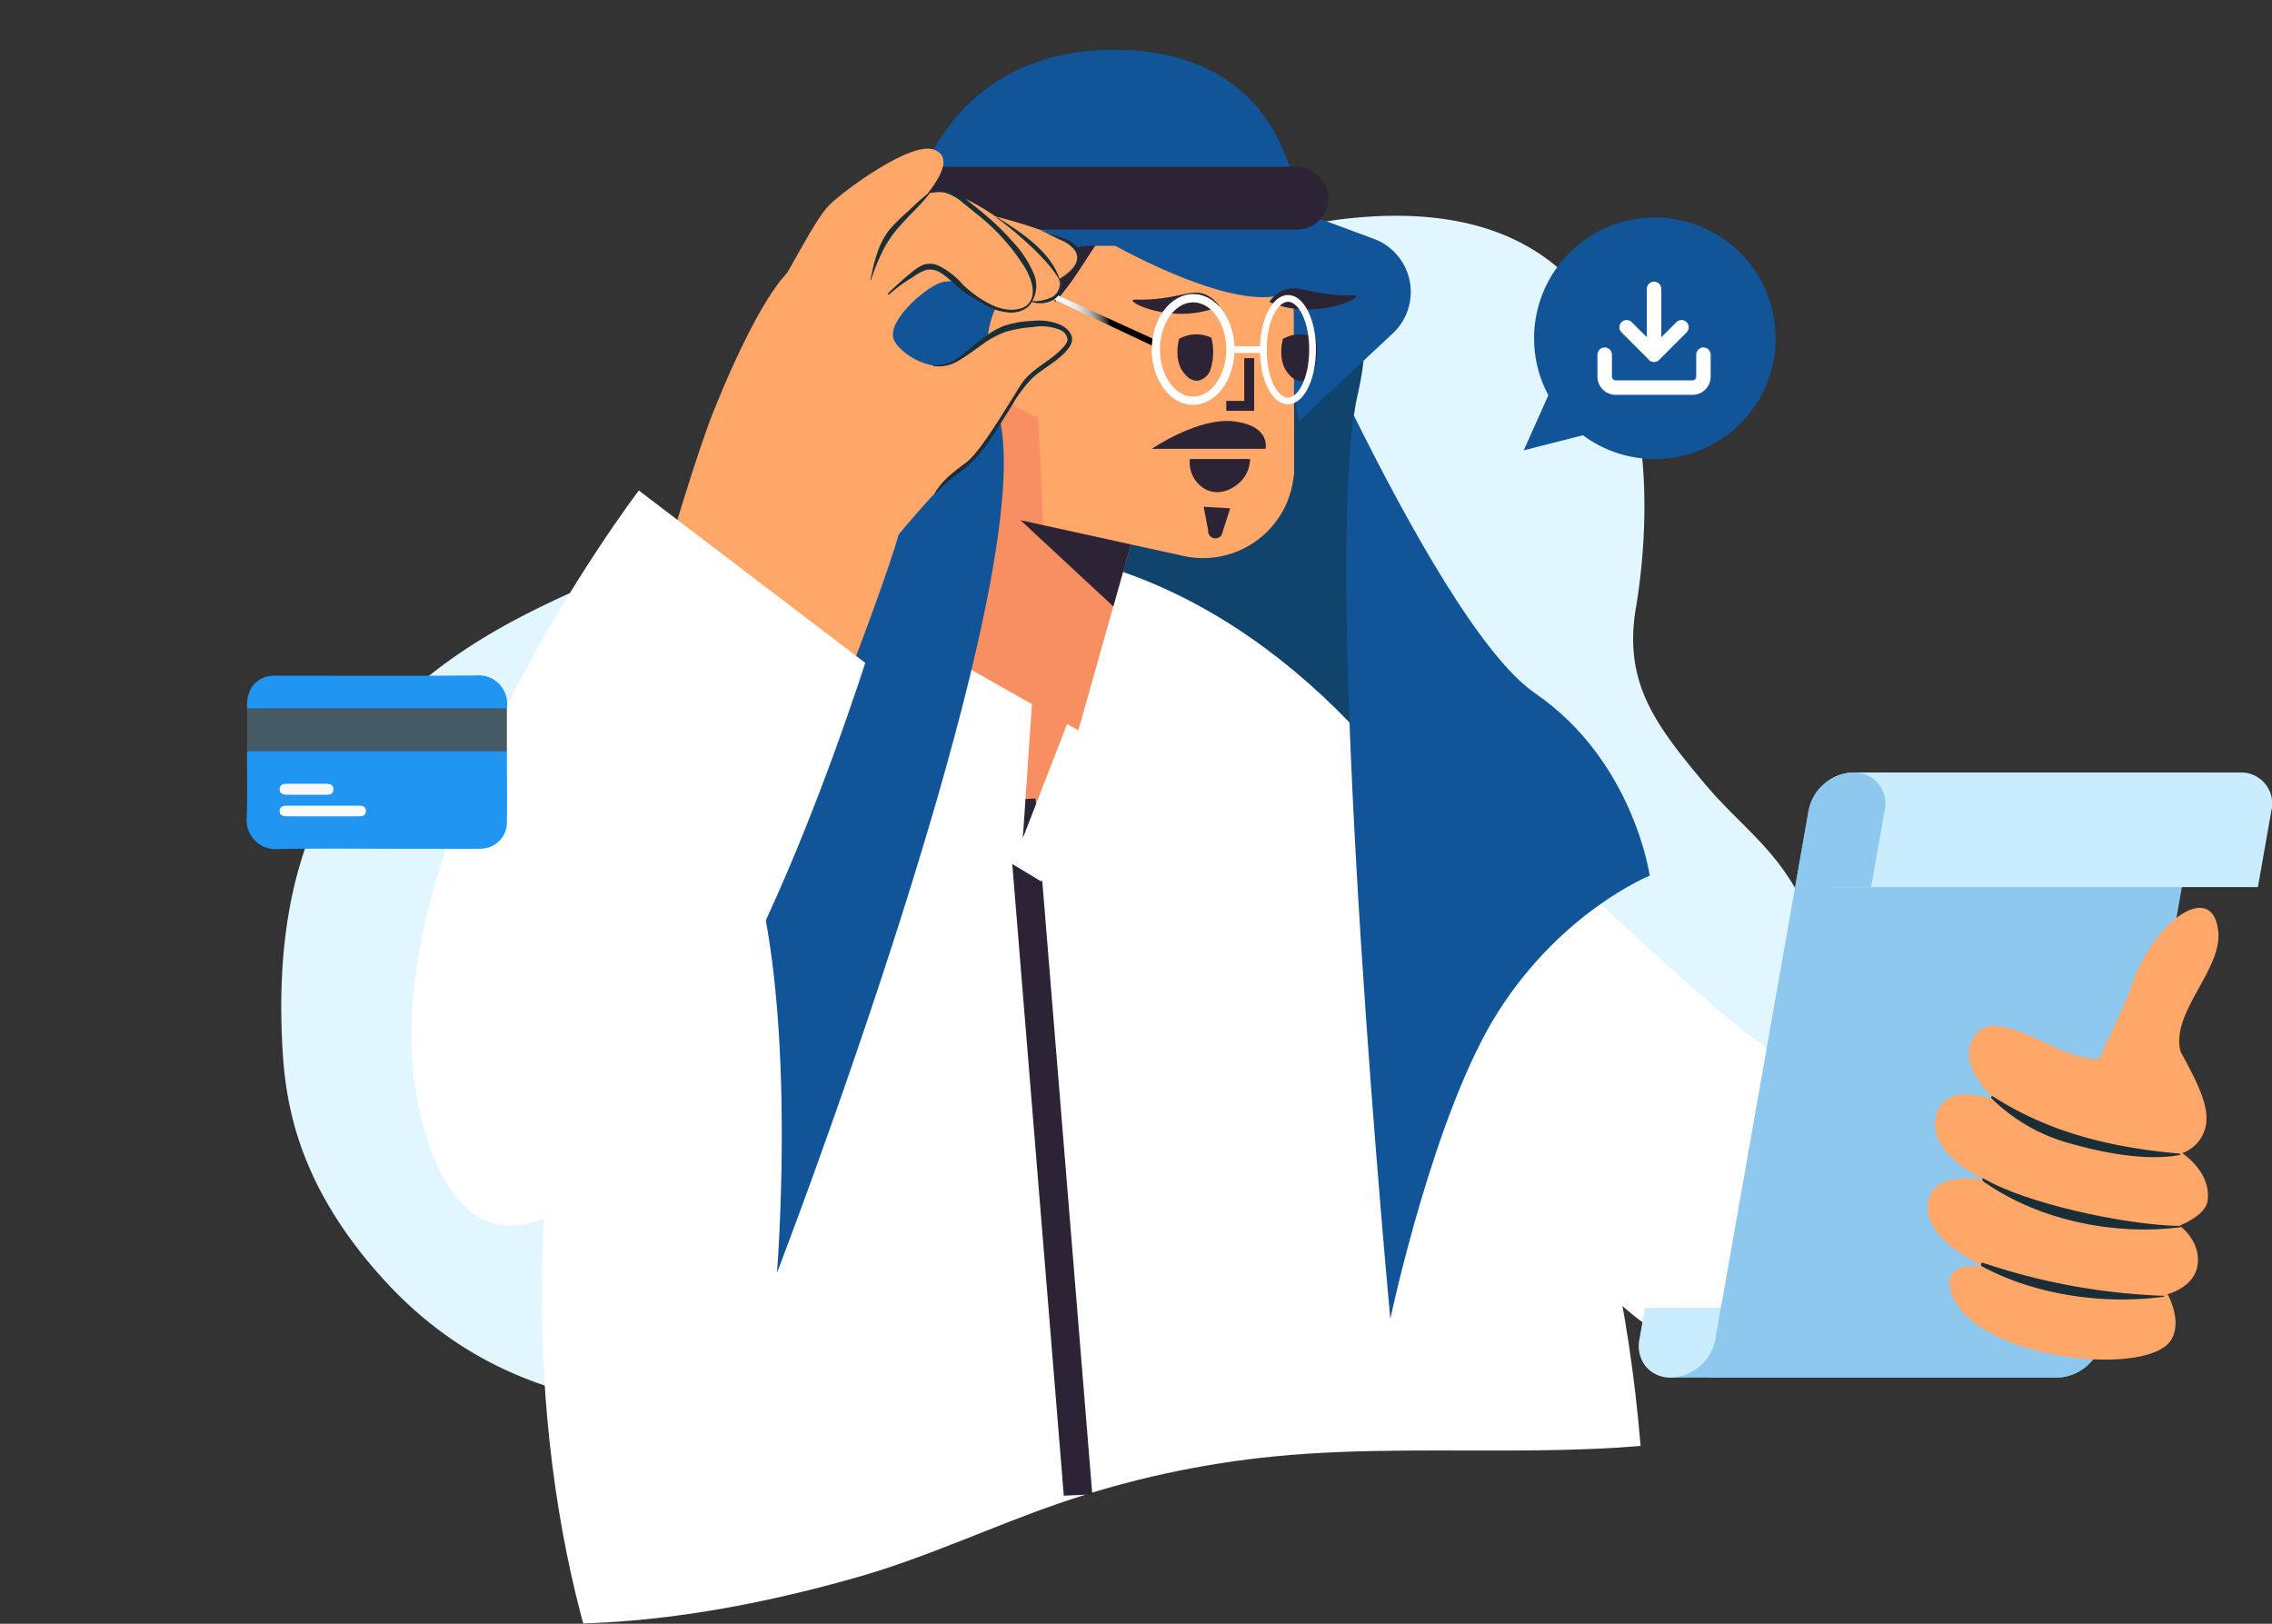 <svg xmlns="http://www.w3.org/2000/svg" xmlns:xlink="http://www.w3.org/1999/xlink" width="313.863" height="224.316" viewBox="0 0 313.863 224.316">
  <rect x="0" y="0" width="313.863" height="224.316" fill="#333333" stroke="none"/>
  <defs>
    <clipPath id="clip-path">
      <path id="Path_386" data-name="Path 386" d="M391.331,283.525c-5.031-14.025-12.953-18.293-20.487-27.289-9.2-10.987-15.409-18.974-13.02-33.106,3.9-23.092,5.576-80.685-55.559-73.156-21.913,2.7-39.228,19.49-51.825,36.251-10.719,14.263-30,15.521-45.52,18.846-19.068,4.086-38.493,10.257-56.135,19.3-36.335,18.623-47.187,45.4-45.705,79.649.448,10.349,1.912,26.65,19.394,45.724,23.6,25.745,57.882,29.193,99.15,17.369,9.446-2.706,18.375-6.951,27.667-10.146a130.592,130.592,0,0,1,29.86-6.484c23.7-2.292,48.271,1.853,71.008-5.223a74.924,74.924,0,0,0,31.758-19.7C392.777,314.188,396.64,298.328,391.331,283.525Z" fill="none"/>
    </clipPath>
    <linearGradient id="linear-gradient" x1="-0.725" y1="0.562" x2="0.626" y2="0.386" gradientUnits="objectBoundingBox">
      <stop offset="0.473" stop-color="#fff"/>
      <stop offset="0.605" stop-color="#fcfcfc"/>
      <stop offset="0.667" stop-color="#f5f5f5"/>
      <stop offset="0.716" stop-color="#e8e8e8"/>
      <stop offset="0.756" stop-color="#d5d5d5"/>
      <stop offset="0.793" stop-color="#bdbdbd"/>
      <stop offset="0.825" stop-color="#a0a0a0"/>
      <stop offset="0.856" stop-color="#7d7d7d"/>
      <stop offset="0.884" stop-color="#545454"/>
      <stop offset="0.91" stop-color="#272727"/>
      <stop offset="0.929"/>
    </linearGradient>
  </defs>
  <g id="Group_246" data-name="Group 246" transform="translate(-102.949 -149.301)">
    <path id="Path_383" data-name="Path 383" d="M353.534,277.655c-3.693-10.3-9.509-13.431-15.041-20.035-6.756-8.067-11.313-13.931-9.559-24.306,2.866-16.955,4.094-59.238-40.791-53.711-16.087,1.981-28.8,14.31-38.049,26.616-7.869,10.471-22.025,11.394-33.42,13.836-14,3-28.261,7.53-41.213,14.169C148.784,247.9,140.817,267.552,141.9,292.7c.329,7.6,1.4,19.566,14.239,33.57,17.323,18.9,42.5,21.432,72.794,12.752,6.935-1.987,13.491-5.1,20.313-7.45a95.9,95.9,0,0,1,21.922-4.76c17.4-1.682,35.44,1.361,52.133-3.835a55,55,0,0,0,23.317-14.46C354.6,300.166,357.432,288.523,353.534,277.655Z" fill="#e2f6ff"/>
    <path id="Path_384" data-name="Path 384" d="M290.521,203.733c-.2.854-.381,1.84-.539,2.97l3,52.334L247.8,257.394l1.356-63.722,29.7-10.957S295.608,181.611,290.521,203.733Z" fill="#11446d"/>
    <g id="Group_217" data-name="Group 217">
      <g id="Group_216" data-name="Group 216" clip-path="url(#clip-path)">
        <path id="Path_385" data-name="Path 385" d="M144.4,455.142H330.32V368.05c0-.323.008-.645.008-.969,0-78.6-41.62-142.311-92.961-142.311s-70.773,89.807-53.308,150.757Z" fill="#fff"/>
      </g>
    </g>
    <path id="Path_387" data-name="Path 387" d="M277.555,176.678l15.176,5.615a7.826,7.826,0,0,1,2.631,13.052L282.375,207.5Z" fill="#115598"/>
    <path id="Path_388" data-name="Path 388" d="M246.526,269.279,211.532,242.74l19.431-64.983,38.982,8.56Z" fill="#f88f62"/>
    <path id="Path_389" data-name="Path 389" d="M281.614,182.85v.988a24.413,24.413,0,0,1-.585,4.919,25.693,25.693,0,0,1-27.922,19.979c-.867-.1-1.734-.262-2.6-.443a25.682,25.682,0,0,1-19.535-30.543,25.623,25.623,0,0,1,38.97-16.007l1.331.927.2.141a25.671,25.671,0,0,1,10.105,20.037Z" fill="#ffa669"/>
    <path id="Path_390" data-name="Path 390" d="M281.715,214.059a6.291,6.291,0,0,1-.041.887,12.594,12.594,0,0,1-14.9,11.229l-19.717-4.314L246.373,207l-1.189-25.987,3.669.181,32.761,1.653v.988Z" fill="#ffa669"/>
    <path id="Path_391" data-name="Path 391" d="M281.715,214.059a6.291,6.291,0,0,1-.041.887c-3.911,5.443-9.011,8.548-15.584,6.209-6.31-2.238-10.382-6.935-12.983-12.419-4.536-9.576-4.6-21.612-4.254-27.539.1-2.278.282-3.649.282-3.649l20.806-15.805,1.331.927.2.141a25.671,25.671,0,0,1,10.105,20.037l.036,0v.988Z" fill="#ffa669"/>
    <path id="Path_392" data-name="Path 392" d="M270.758,223.665a1.006,1.006,0,0,1-.909-1.094q-.311-1.631-.622-3.26l3.659.213-1.033,3.232A1.006,1.006,0,0,1,270.758,223.665Z" fill="#2c2334"/>
    <path id="Path_393" data-name="Path 393" d="M262.075,211.3h15.694s.795-3.074-4.19-3.772S262.075,211.3,262.075,211.3Z" fill="#2c2334"/>
    <path id="Path_394" data-name="Path 394" d="M269.693,217c2.015.876,4.172-.388,5.153-1.8a4.653,4.653,0,0,0,.795-2.489H267.32A4.237,4.237,0,0,0,269.693,217Z" fill="#2c2334"/>
    <path id="Path_395" data-name="Path 395" d="M281.324,178.232H261.663c-8.041-.113-8.57,12.478-18.59,16.851a37.584,37.584,0,0,1-18.237,3.151l6.125-20.468a25.632,25.632,0,0,1,30.525-19.548A26,26,0,0,1,281.324,178.232Z" fill="#2c2334"/>
    <path id="Path_396" data-name="Path 396" d="M259.164,224.511l-15.238-3.346,12.82,11.912Z" fill="#2c2334"/>
    <circle id="Ellipse_20" data-name="Ellipse 20" cx="8.402" cy="8.402" r="8.402" transform="matrix(0.813, -0.582, 0.582, 0.813, 229.016, 191.732)" fill="#ffa669"/>
    <g id="Group_218" data-name="Group 218">
      <path id="Path_397" data-name="Path 397" d="M276.2,206.051h-3.846v-1.368h2.479v-5.9H276.2Z" fill="#2c2334"/>
    </g>
    <path id="Path_398" data-name="Path 398" d="M227.429,183.257h55.206s1.825-27.073-25.8-27.073C229.894,156.184,227.429,183.257,227.429,183.257Z" fill="#115598"/>
    <path id="Path_399" data-name="Path 399" d="M255.045,182.159s13.871,8.205,22.414,8.2,5.194-8.627,5.194-8.627Z" fill="#115598"/>
    <path id="Path_400" data-name="Path 400" d="M235.973,176.678,220.8,182.293a7.825,7.825,0,0,0-2.632,13.052L231.154,207.5Z" fill="#115598"/>
    <rect id="Rectangle_83" data-name="Rectangle 83" width="60.463" height="8.676" rx="4.338" transform="translate(226.005 172.34)" fill="#2c2334"/>
    <path id="Path_401" data-name="Path 401" d="M271.408,191.608a4.536,4.536,0,0,0-1.925-1.615c-1.589-.663-2.824.079-5.959.5-2.9.388-4.055.047-4.1.31-.087.541,4.643,2.616,9.623,1.552A13.069,13.069,0,0,0,271.408,191.608Z" fill="#2c2334"/>
    <path id="Path_402" data-name="Path 402" d="M278.311,191.014a4.531,4.531,0,0,1,1.924-1.614c1.59-.664,2.824.078,5.96.5,2.9.388,4.055.047,4.1.311.088.54-4.643,2.616-9.622,1.552A13.09,13.09,0,0,1,278.311,191.014Z" fill="#2c2334"/>
    <path id="Path_403" data-name="Path 403" d="M270.293,195.958a7.967,7.967,0,0,1-.09,4.264,2.263,2.263,0,0,1-1.921,1.69,2.181,2.181,0,0,1-1.477-.742c-1.664-1.614-1.173-4.224-.983-5.045a4.831,4.831,0,0,1,4.471-.167Z" fill="#2c2334"/>
    <path id="Path_404" data-name="Path 404" d="M284.639,195.958a7.962,7.962,0,0,1-.089,4.264,2.262,2.262,0,0,1-1.922,1.69,2.178,2.178,0,0,1-1.476-.742c-1.665-1.614-1.174-4.224-.984-5.045a4.831,4.831,0,0,1,4.471-.167Z" fill="#2c2334"/>
    <g id="Group_224" data-name="Group 224">
      <g id="Group_219" data-name="Group 219">
        <path id="Path_405" data-name="Path 405" d="M262.806,197.375,248.613,190.7l-.408-1,14.877,6.788Z" fill="url(#linear-gradient)"/>
      </g>
      <g id="Group_222" data-name="Group 222">
        <g id="Group_220" data-name="Group 220">
          <path id="Path_406" data-name="Path 406" d="M267.754,205.235c-3.154-.007-5.713-3.447-5.7-7.668s2.585-7.649,5.739-7.642,5.713,3.447,5.7,7.668S270.909,205.242,267.754,205.235Zm.032-14.166c-2.524-.006-4.583,2.91-4.592,6.5s2.039,6.515,4.563,6.521,4.584-2.91,4.592-6.5S270.311,191.075,267.786,191.069Z" fill="#fff"/>
        </g>
        <g id="Group_221" data-name="Group 221">
          <path id="Path_407" data-name="Path 407" d="M280.854,205.155c-2.168-.005-3.858-3.324-3.849-7.557s1.715-7.544,3.883-7.539,3.859,3.324,3.85,7.557S283.022,205.16,280.854,205.155Zm.032-14.166c-1.418,0-2.942,2.653-2.95,6.611s1.5,6.622,2.92,6.625,2.942-2.652,2.951-6.611S282.3,190.992,280.886,190.989Z" fill="#fff"/>
        </g>
      </g>
      <g id="Group_223" data-name="Group 223">
        <rect id="Rectangle_84" data-name="Rectangle 84" width="0.93" height="4.146" transform="matrix(0.002, -1, 1, 0.002, 273.324, 198.057)" fill="#fff"/>
      </g>
    </g>
    <g id="Group_226" data-name="Group 226">
      <g id="Group_225" data-name="Group 225">
        <path id="Path_408" data-name="Path 408" d="M249.906,355.923l-7.84-96.134,3.936-.177,7.84,96.134Z" fill="#2c2334"/>
      </g>
      <path id="Path_409" data-name="Path 409" d="M252.635,250.609l-2.275-1.288-6.113,15.765,1.257-18.513-27.283-15.444-7.394,18.237,36.02,21.743Z" fill="#fff"/>
    </g>
    <path id="Path_410" data-name="Path 410" d="M253.079,183.256a18.631,18.631,0,0,0-4.341,1.147,17.787,17.787,0,0,0-3.321,1.711c-.147.1-.294.2-.439.3a13.116,13.116,0,0,0-5.623,10.071,21.051,21.051,0,0,0,.345,5.525c.074.4.159.809.258,1.229.206.894.464,1.832.781,2.808,2.067,6.38.295,19.289-3.245,34.338-.187.8-.379,1.612-.58,2.424-1.255,5.157-2.7,10.528-4.253,15.95q-.259.909-.527,1.827c-9.225,31.772-21.854,64.567-21.854,64.567s4.5-55.846-9.877-67.891c-4.8-4.024-11.153-6.618-19.552-6.371-8.794.257.6,50.655-4.33,48.052V262.122c17.315-8.35,25.4-45.416,42.4-66.07a69.878,69.878,0,0,0,8.5-12.8Z" fill="#115598"/>
    <g id="Group_234" data-name="Group 234">
      <g id="Group_233" data-name="Group 233">
        <g id="Group_232" data-name="Group 232">
          <g id="Group_231" data-name="Group 231">
            <g id="Group_230" data-name="Group 230">
              <path id="Path_411" data-name="Path 411" d="M201.561,206.027c3.125-7.835,8.212-18.586,11.7-20.24,3.658-1.736,16.762-7.323,20.226-7.64s15.8,3.155,18.041,5.313c1.794,1.727-1.237,5.918-8.254,5.394-6.56-.49-8.1-.931-9.988-.615-1.921.322-7.482,4.908-6.957,7.677.309,1.631,4.148,4.4,7.1,3.86s4.707-3.455,8.348-5.183,8.91-.106,8.862,1.413-1.979,1.758-5.924,5.987c-2.537,2.719-4.332,8.082-9.66,12.523-2.678,2.232-7.962,8.626-7.962,8.626Z" fill="#ffa669"/>
              <g id="Group_227" data-name="Group 227">
                <path id="Path_412" data-name="Path 412" d="M213.259,185.787c3.575-3.413,11.975-9.086,19.13-9.983,4.835-.606,18.214,10.545,17.055,13.342s-3.758,2.167-7.491.762c-1.36-.512-8.114-5-9.76-3.756-2.365,1.787-6.553,8.854-6.553,8.854Z" fill="#ffa669"/>
                <path id="Path_413" data-name="Path 413" d="M249.347,187.919c-1.112-3.575-4.832-6.252-8.617-8.575-.059-.036-.119.052-.06.088.964.593,6.9,5.323,8.619,8.525C249.309,187.993,249.358,187.954,249.347,187.919Z" fill="#1a2e35"/>
              </g>
              <g id="Group_228" data-name="Group 228">
                <path id="Path_414" data-name="Path 414" d="M213.259,185.787c3.575-3.413,11.975-9.086,19.13-9.983,4.835-.606,14.529,11.833,13.369,14.63s-4.948,2.109-8.718-.343c-1.219-.792-4.912-5.039-6.558-3.8-2.365,1.787-8.157,6.243-8.157,6.243Z" fill="#ffa669"/>
                <path id="Path_415" data-name="Path 415" d="M225.722,189.73c.572-.536.769-.725,1.351-1.252s1.167-1.041,1.782-1.522a5.963,5.963,0,0,1,1.717-1.1,3.016,3.016,0,0,1,1.913.09,10.643,10.643,0,0,1,3.506,2.707c1.163,1.111,3.662,3.064,5.869,3.366a4.338,4.338,0,0,0,1.812-.042,2.729,2.729,0,0,0,1.217-.56c1.323-1.354.6-3.448-.274-5.021a28.337,28.337,0,0,0-6.743-7.532c-.625-.524-1.264-1.033-1.9-1.541a6.613,6.613,0,0,0-2.425-1.389c-1.493-.379-4.316.536-5.19.808-.066.02-.086-.084-.021-.1,1.06-.347,3.8-1.65,6.178-.933a7.762,7.762,0,0,1,2.3,1.463c.751.57,1.485,1.165,2.2,1.776a34.928,34.928,0,0,1,3.927,3.852,14.684,14.684,0,0,1,2.885,4.481,4.324,4.324,0,0,1-.8,4.367,3.771,3.771,0,0,1-3.067.775,7.29,7.29,0,0,1-1.9-.487,31.05,31.05,0,0,1-3.836-2.227c-1.179-.843-2.14-2.015-3.387-2.754a2.6,2.6,0,0,0-1.982-.353,6.9,6.9,0,0,0-1.786.971,21.157,21.157,0,0,0-3.147,2.288C225.66,190.094,225.483,189.955,225.722,189.73Z" fill="#1a2e35"/>
              </g>
              <g id="Group_229" data-name="Group 229">
                <path id="Path_416" data-name="Path 416" d="M210.474,188.847c1.422-1.692,4.976-9.238,7.108-11.294s11.205-8.753,14.382-7.583c3.994,1.47-2.108,7.815-5.01,10.333s-3.814,7.786-3.814,7.786Z" fill="#ffa669"/>
                <path id="Path_417" data-name="Path 417" d="M231.2,175.988c-1,.776-1.943,1.679-2.862,2.551a24.931,24.931,0,0,0-2.58,2.569,10.954,10.954,0,0,0-1.635,3.185c-.195.558-.353,1.123-.5,1.7-.158.625-.257,1.269-.426,1.89-.018.066.082.1.1.035a27.366,27.366,0,0,1,1.284-3.295,14.931,14.931,0,0,1,1.864-3.136c1.489-1.914,3.367-3.486,4.874-5.386C231.381,176.02,231.268,175.933,231.2,175.988Z" fill="#1a2e35"/>
              </g>
              <path id="Path_418" data-name="Path 418" d="M231.943,199.764a5.27,5.27,0,0,0,3.712-1.3c.961-.736,1.874-1.534,2.841-2.263a12.537,12.537,0,0,1,3.089-1.868,14.29,14.29,0,0,1,3.979-.7,7.8,7.8,0,0,1,3.843.519c.987.453,2.025,1.457,1.507,2.658a4.758,4.758,0,0,1-1.083,1.413,12.275,12.275,0,0,1-1.352,1.123c-.958.7-1.975,1.332-2.866,2.129a18.544,18.544,0,0,0-2.861,3.826c-.322.49-2.383,3.835-3.17,4.967a19.561,19.561,0,0,1-2.22,2.709,27.5,27.5,0,0,1-2.555,2.126,16.328,16.328,0,0,0-2.667,2.439c-.036.044-.1-.015-.073-.06,1.012-1.871,2.83-3.138,4.479-4.385,2.143-1.62,6.843-9.908,7.7-11.036,1.424-1.877,3.606-2.792,5.237-4.43.374-.376.947-.916.93-1.5a1.637,1.637,0,0,0-1-1.246,6.677,6.677,0,0,0-3.761-.4,17.12,17.12,0,0,0-3.822.673,12.574,12.574,0,0,0-3.041,1.629c-1.071.757-2.1,1.546-3.226,2.223a5.261,5.261,0,0,1-3.647.856C231.851,199.851,231.878,199.76,231.943,199.764Z" fill="#1a2e35"/>
              <path id="Path_419" data-name="Path 419" d="M249.464,182.459c-.871-.414-1.733-.862-2.612-1.256-.023-.01-.013-.047.011-.038,1.045.4,2.12.734,3.169,1.126a3.28,3.28,0,0,1,2.046,1.632,2.426,2.426,0,0,1-.462,2.386,6.518,6.518,0,0,1-2.261,1.57.039.039,0,0,1-.038-.069c1.247-.74,3.184-2.227,2.143-3.884A4.47,4.47,0,0,0,249.464,182.459Z" fill="#1a2e35"/>
              <path id="Path_420" data-name="Path 420" d="M245.343,190.88a5.412,5.412,0,0,0,2.945-.545,2.084,2.084,0,0,0,1.057-1.606,1.039,1.039,0,0,0-.1-.711c-.043-.052.053-.1.067-.036a3.3,3.3,0,0,0,.165.383,1.593,1.593,0,0,1,.077.343,1.774,1.774,0,0,1-.05.688,2.254,2.254,0,0,1-.861,1.219,3.746,3.746,0,0,1-3.313.346A.042.042,0,0,1,245.343,190.88Z" fill="#1a2e35"/>
            </g>
          </g>
          <path id="Path_421" data-name="Path 421" d="M227.087,223.142c-2.068,7.785-17.982,49.335-22.488,55.221s-15.5,7.261-18.691-3.263,12.342-61.145,15.653-69.073C203.4,201.613,227.834,220.326,227.087,223.142Z" fill="#ffa669"/>
        </g>
      </g>
      <path id="Path_422" data-name="Path 422" d="M222.485,240.879,191.2,217.06s-37.867,49.73-30.461,84.935S197.7,316.413,222.485,240.879Z" fill="#fff"/>
    </g>
    <g id="Group_243" data-name="Group 243">
      <g id="Group_235" data-name="Group 235">
        <path id="Path_423" data-name="Path 423" d="M375.966,289.716l2.356,42.326s-30.878,6.787-44.354,2.132c-16.364-5.653-40.306-56.327-43.585-64.657-5.381-13.674-3.89-21.954,3.737-19.929,2.963.762,6.861,3.1,11.637,7.3,5,4.382,33.7,32.825,42.763,38.2C353.586,298.1,375.966,289.716,375.966,289.716Z" fill="#fff"/>
        <path id="Path_424" data-name="Path 424" d="M359.414,324.829a9.366,9.366,0,0,0-2.33,1.227,9.311,9.311,0,0,0,2.565-.591,9.121,9.121,0,0,0,2.33-1.222A9.073,9.073,0,0,0,359.414,324.829Zm-23.262-33.247a9.121,9.121,0,0,0-2.324,1.223,10.085,10.085,0,0,0,4.889-1.814A9.161,9.161,0,0,0,336.152,291.582Zm-23.469-20.088a9.331,9.331,0,0,0-2.329,1.228,10.138,10.138,0,0,0,4.894-1.814A9.3,9.3,0,0,0,312.683,271.494ZM329.742,317a9.289,9.289,0,0,0-2.329,1.222A10.07,10.07,0,0,0,332.3,316.4,9.087,9.087,0,0,0,329.742,317Zm27.3-16.313a9.265,9.265,0,0,0-2.33,1.228,9.3,9.3,0,0,0,2.565-.591,9.154,9.154,0,0,0,2.33-1.222A9.038,9.038,0,0,0,357.044,300.683Zm-41-7.4a9.334,9.334,0,0,0-2.324,1.228,9.392,9.392,0,0,0,2.565-.591,9.171,9.171,0,0,0,2.324-1.228A9.3,9.3,0,0,0,316.046,293.281Zm61.419,23.371c-.1-.39-.223-.775-.355-1.153a9.351,9.351,0,0,0-1.228-2.33,9.1,9.1,0,0,0,.591,2.565,9.594,9.594,0,0,0,1.056,2.1Zm-32.437,2.358a9.308,9.308,0,0,0-1.222-2.329,9.335,9.335,0,0,0,.586,2.564,9.156,9.156,0,0,0,1.227,2.33A9.059,9.059,0,0,0,345.028,319.01Zm-20.553-36.241a9.334,9.334,0,0,0-1.228-2.324,9.31,9.31,0,0,0,.591,2.565,9.119,9.119,0,0,0,1.222,2.324A9.154,9.154,0,0,0,324.475,282.769Zm-22.6-22.252a9.277,9.277,0,0,0-1.222-2.33,10.07,10.07,0,0,0,1.813,4.889A9.079,9.079,0,0,0,301.873,260.517Zm32.012,69.149a9.09,9.09,0,0,0-2.513-.781,9.147,9.147,0,0,0,2.226,1.395,9.277,9.277,0,0,0,2.514.78A9.3,9.3,0,0,0,333.885,329.666Zm28.157-17.415a9.173,9.173,0,0,0-2.514-.775,10.252,10.252,0,0,0,4.746,2.175A9.509,9.509,0,0,0,362.042,312.251ZM352.769,335.5a9.1,9.1,0,0,0-2.513-.781,7.519,7.519,0,0,0,1.388.964c.454-.023.9-.046,1.355-.074C352.924,335.57,352.844,335.53,352.769,335.5ZM330,302.473a9.072,9.072,0,0,0-2.514-.78,10.221,10.221,0,0,0,4.74,2.175A9.148,9.148,0,0,0,330,302.473ZM295.584,272.6a9.1,9.1,0,0,0-2.513-.78,9.174,9.174,0,0,0,2.226,1.394,9.308,9.308,0,0,0,2.513.781A9.262,9.262,0,0,0,295.584,272.6Zm21.345,36.861a8.94,8.94,0,0,0-.774,2.514,9.326,9.326,0,0,0,1.394-2.232,9.494,9.494,0,0,0,.78-2.514A9.35,9.35,0,0,0,316.929,309.456Zm-11.47-23.663a8.967,8.967,0,0,0-.775,2.513,9.3,9.3,0,0,0,1.4-2.232,9.487,9.487,0,0,0,.78-2.513A9.541,9.541,0,0,0,305.459,285.793Zm36.523,19a9.318,9.318,0,0,0-.781,2.513,9.019,9.019,0,0,0,1.4-2.226,9.525,9.525,0,0,0,.781-2.513A9.1,9.1,0,0,0,341.982,304.8Zm-54.345-44.4c.057.316.12.632.2.959a8.364,8.364,0,0,0,.568-2.009A6.976,6.976,0,0,0,287.637,260.4Z" fill="#fff"/>
        <path id="Path_425" data-name="Path 425" d="M370.594,331.395c-.535-6.244-1.794-31.877-1.691-37.434.007-.385.253-.474.3-.073,2.056,18.674,1.428,31.326,1.64,37.477C370.846,331.519,370.608,331.554,370.594,331.395Z" fill="#fff"/>
        <path id="Path_426" data-name="Path 426" d="M290.379,269.511c3.273,8.331,27.23,59.013,43.585,64.661,4.031,1.393,9.642,1.758,15.513,1.6l-56.374-86.4a4.811,4.811,0,0,0-3.872.786C286.192,252.546,286.485,259.628,290.379,269.511Z" fill="#fff" opacity="0.1"/>
      </g>
      <g id="Group_242" data-name="Group 242">
        <g id="Group_238" data-name="Group 238">
          <g id="Group_236" data-name="Group 236">
            <path id="Path_427" data-name="Path 427" d="M335.441,329.973l-1.7,9.636h53.43a6.535,6.535,0,0,0,6.173-5.248l.774-4.388Z" fill="#8ec8ef"/>
            <path id="Path_428" data-name="Path 428" d="M329.419,334.361l.774-4.388h10.5l-.773,4.388a6.537,6.537,0,0,1-6.174,5.248,4.363,4.363,0,0,1-3.443-1.535A4.533,4.533,0,0,1,329.419,334.361Z" fill="#caecff"/>
          </g>
          <path id="Path_429" data-name="Path 429" d="M352.8,261.269l-13.814,78.34h48.182a6.535,6.535,0,0,0,6.173-5.248l13.814-78.34H358.978a6.228,6.228,0,0,0-3.985,1.534A6.438,6.438,0,0,0,352.8,261.269Z" fill="#8ec8ef"/>
          <g id="Group_237" data-name="Group 237">
            <path id="Path_430" data-name="Path 430" d="M358.978,256.021l-2.791,15.825h58.678l1.865-10.577a4.284,4.284,0,0,0-4.323-5.248Z" fill="#caecff"/>
            <path id="Path_431" data-name="Path 431" d="M352.8,261.269l-1.865,10.577h10.5l1.865-10.577a4.284,4.284,0,0,0-4.322-5.248,6.228,6.228,0,0,0-3.985,1.534A6.438,6.438,0,0,0,352.8,261.269Z" fill="#8ec8ef"/>
          </g>
        </g>
        <g id="Group_241" data-name="Group 241">
          <g id="Group_240" data-name="Group 240">
            <path id="Path_432" data-name="Path 432" d="M400.075,286.316c1.961,5.591,7.62,12.876,7.679,17.28a5.052,5.052,0,0,1-3.352,5.009s4.107,2.624,3.5,6.629c-.311,2.06-3.876,3.374-3.876,3.374s3.2,2.246,2.443,5.774c-.6,2.811-4.086,3.707-4.086,3.707s2.065,3.586.533,6.252c-3.109,5.408-27.65,2.8-30.48-6.643-1.319-4.4,4.64-3.438,4.64-3.438s-8.235-3.454-7.827-8.527,8.076-3.355,8.076-3.355-7.952-3.417-7-8.634c.993-5.431,8.368-2.4,8.368-2.4s-5.064-4.279-3.418-8.106c2.715-6.319,12.175,2.995,17.7,2.289l3.921-8.577Z" fill="#ffa669"/>
            <path id="Path_433" data-name="Path 433" d="M404.172,294.569c-1.394-5.455,5.794-11.245,5.211-16.653-.79-7.316-9.584-1.161-12.478,9.035l-.855,8.31Z" fill="#ffa669"/>
            <g id="Group_239" data-name="Group 239">
              <path id="Path_434" data-name="Path 434" d="M401.856,328.31a.065.065,0,0,1,.011.129c-8.281,1.11-17.719-.21-25.12-4.193-.243-.131-.136-.582.159-.489A87.628,87.628,0,0,0,401.856,328.31Z" fill="#1a2e35"/>
              <path id="Path_435" data-name="Path 435" d="M404.142,318.672c.1,0,.094.161-.009.175-8.539,1.1-19.128-.682-27.118-6.278-.274-.192-.328-.639,0-.442C382.615,315.445,396.166,318.507,404.142,318.672Z" fill="#1a2e35"/>
              <path id="Path_436" data-name="Path 436" d="M378.244,300.754c7.869,5.069,16.571,7.106,25.81,7.913.12.01.093.18-.01.2-4.627.837-10.463-.291-14.929-1.553a24.671,24.671,0,0,1-11.049-6.283C377.944,300.908,378.075,300.646,378.244,300.754Z" fill="#1a2e35"/>
            </g>
          </g>
        </g>
      </g>
    </g>
    <path id="Path_437" data-name="Path 437" d="M330.847,270.268s-12.087,4.864-20.959,18.836-14.872,42.39-14.872,42.39-9.122-96.767-5.034-124.791c7.6,15.339,17.613,33.281,25.027,38.368C328.639,254.43,330.847,270.268,330.847,270.268Z" fill="#115598"/>
    <g id="Group_245" data-name="Group 245" transform="translate(5.563 -1.558)">
      <g id="Group_244" data-name="Group 244" transform="translate(307.884 180.899)">
        <path id="Path_438" data-name="Path 438" d="M342.684,197.585a16.68,16.68,0,0,1-26.627,13.4l-8.174,2.087,3.4-7.611a16.686,16.686,0,1,1,31.4-7.871Z" transform="translate(-307.884 -180.899)" fill="#115598"/>
      </g>
      <g id="Icon_feather-download" data-name="Icon feather-download" transform="translate(314.565 186.264)">
        <path id="Path_440" data-name="Path 440" d="M18.142,22.5v3.032a1.516,1.516,0,0,1-1.516,1.516H6.016A1.516,1.516,0,0,1,4.5,25.532V22.5" transform="translate(0 -8.905)" fill="none" stroke="#fff" stroke-linecap="round" stroke-linejoin="round" stroke-width="2"/>
        <path id="Path_441" data-name="Path 441" d="M10.5,15l3.789,3.789L18.079,15" transform="translate(-2.968 -5.195)" fill="none" stroke="#fff" stroke-linecap="round" stroke-linejoin="round" stroke-width="2"/>
        <path id="Path_442" data-name="Path 442" d="M18,13.595V4.5" transform="translate(-6.679)" fill="none" stroke="#fff" stroke-linecap="round" stroke-linejoin="round" stroke-width="2"/>
      </g>
    </g>
    <g id="Group_95" data-name="Group 95">
      <path id="Path_226" data-name="Path 226" d="M172.971,253.085c.005,3.32.046,6.64,0,9.959a3.631,3.631,0,0,1-3.668,3.507c-3.181.029-6.361.01-9.542.01-6.151,0-12.3-.066-18.455.03a3.992,3.992,0,0,1-4.274-3.691,3.85,3.85,0,0,1,0-.558c.112-3.082.041-6.172.048-9.258.341-.344.781-.262,1.193-.262q7.149-.009,14.3,0,9.567,0,19.134,0C172.141,252.827,172.61,252.725,172.971,253.085Z" fill="#2195f2"/>
      <path id="Path_227" data-name="Path 227" d="M172.97,253.086H137.082V247.14a1.3,1.3,0,0,1,.935-.213q17.009-.009,34.018,0a1.3,1.3,0,0,1,.935.213Z" fill="#455a64"/>
      <path id="Path_228" data-name="Path 228" d="M172.971,247.139H137.083c-.115-2.309.864-3.857,2.768-4.383a5.408,5.408,0,0,1,1.463-.11c9.144,0,18.288.05,27.432-.034A3.938,3.938,0,0,1,172.971,247.139Z" fill="#2195f2"/>
      <path id="Path_229" data-name="Path 229" d="M147.515,262.071c-1.633,0-3.27-.006-4.906,0-.54,0-1.04-.084-1.035-.742s.515-.729,1.05-.728q4.941.009,9.881,0c.509,0,.976.071.994.706.016.68-.463.765-1,.763C150.832,262.067,149.174,262.071,147.515,262.071Z" fill="#f9f9f9"/>
      <path id="Path_230" data-name="Path 230" d="M145.342,259.093c-.935,0-1.87-.007-2.8,0-.536.006-.963-.165-.966-.755s.449-.759.969-.759c1.846,0,3.691-.005,5.537,0,.522,0,.948.182.923.8-.023.568-.426.717-.927.714Z" fill="#f8f8f9"/>
    </g>
  </g>
</svg>
